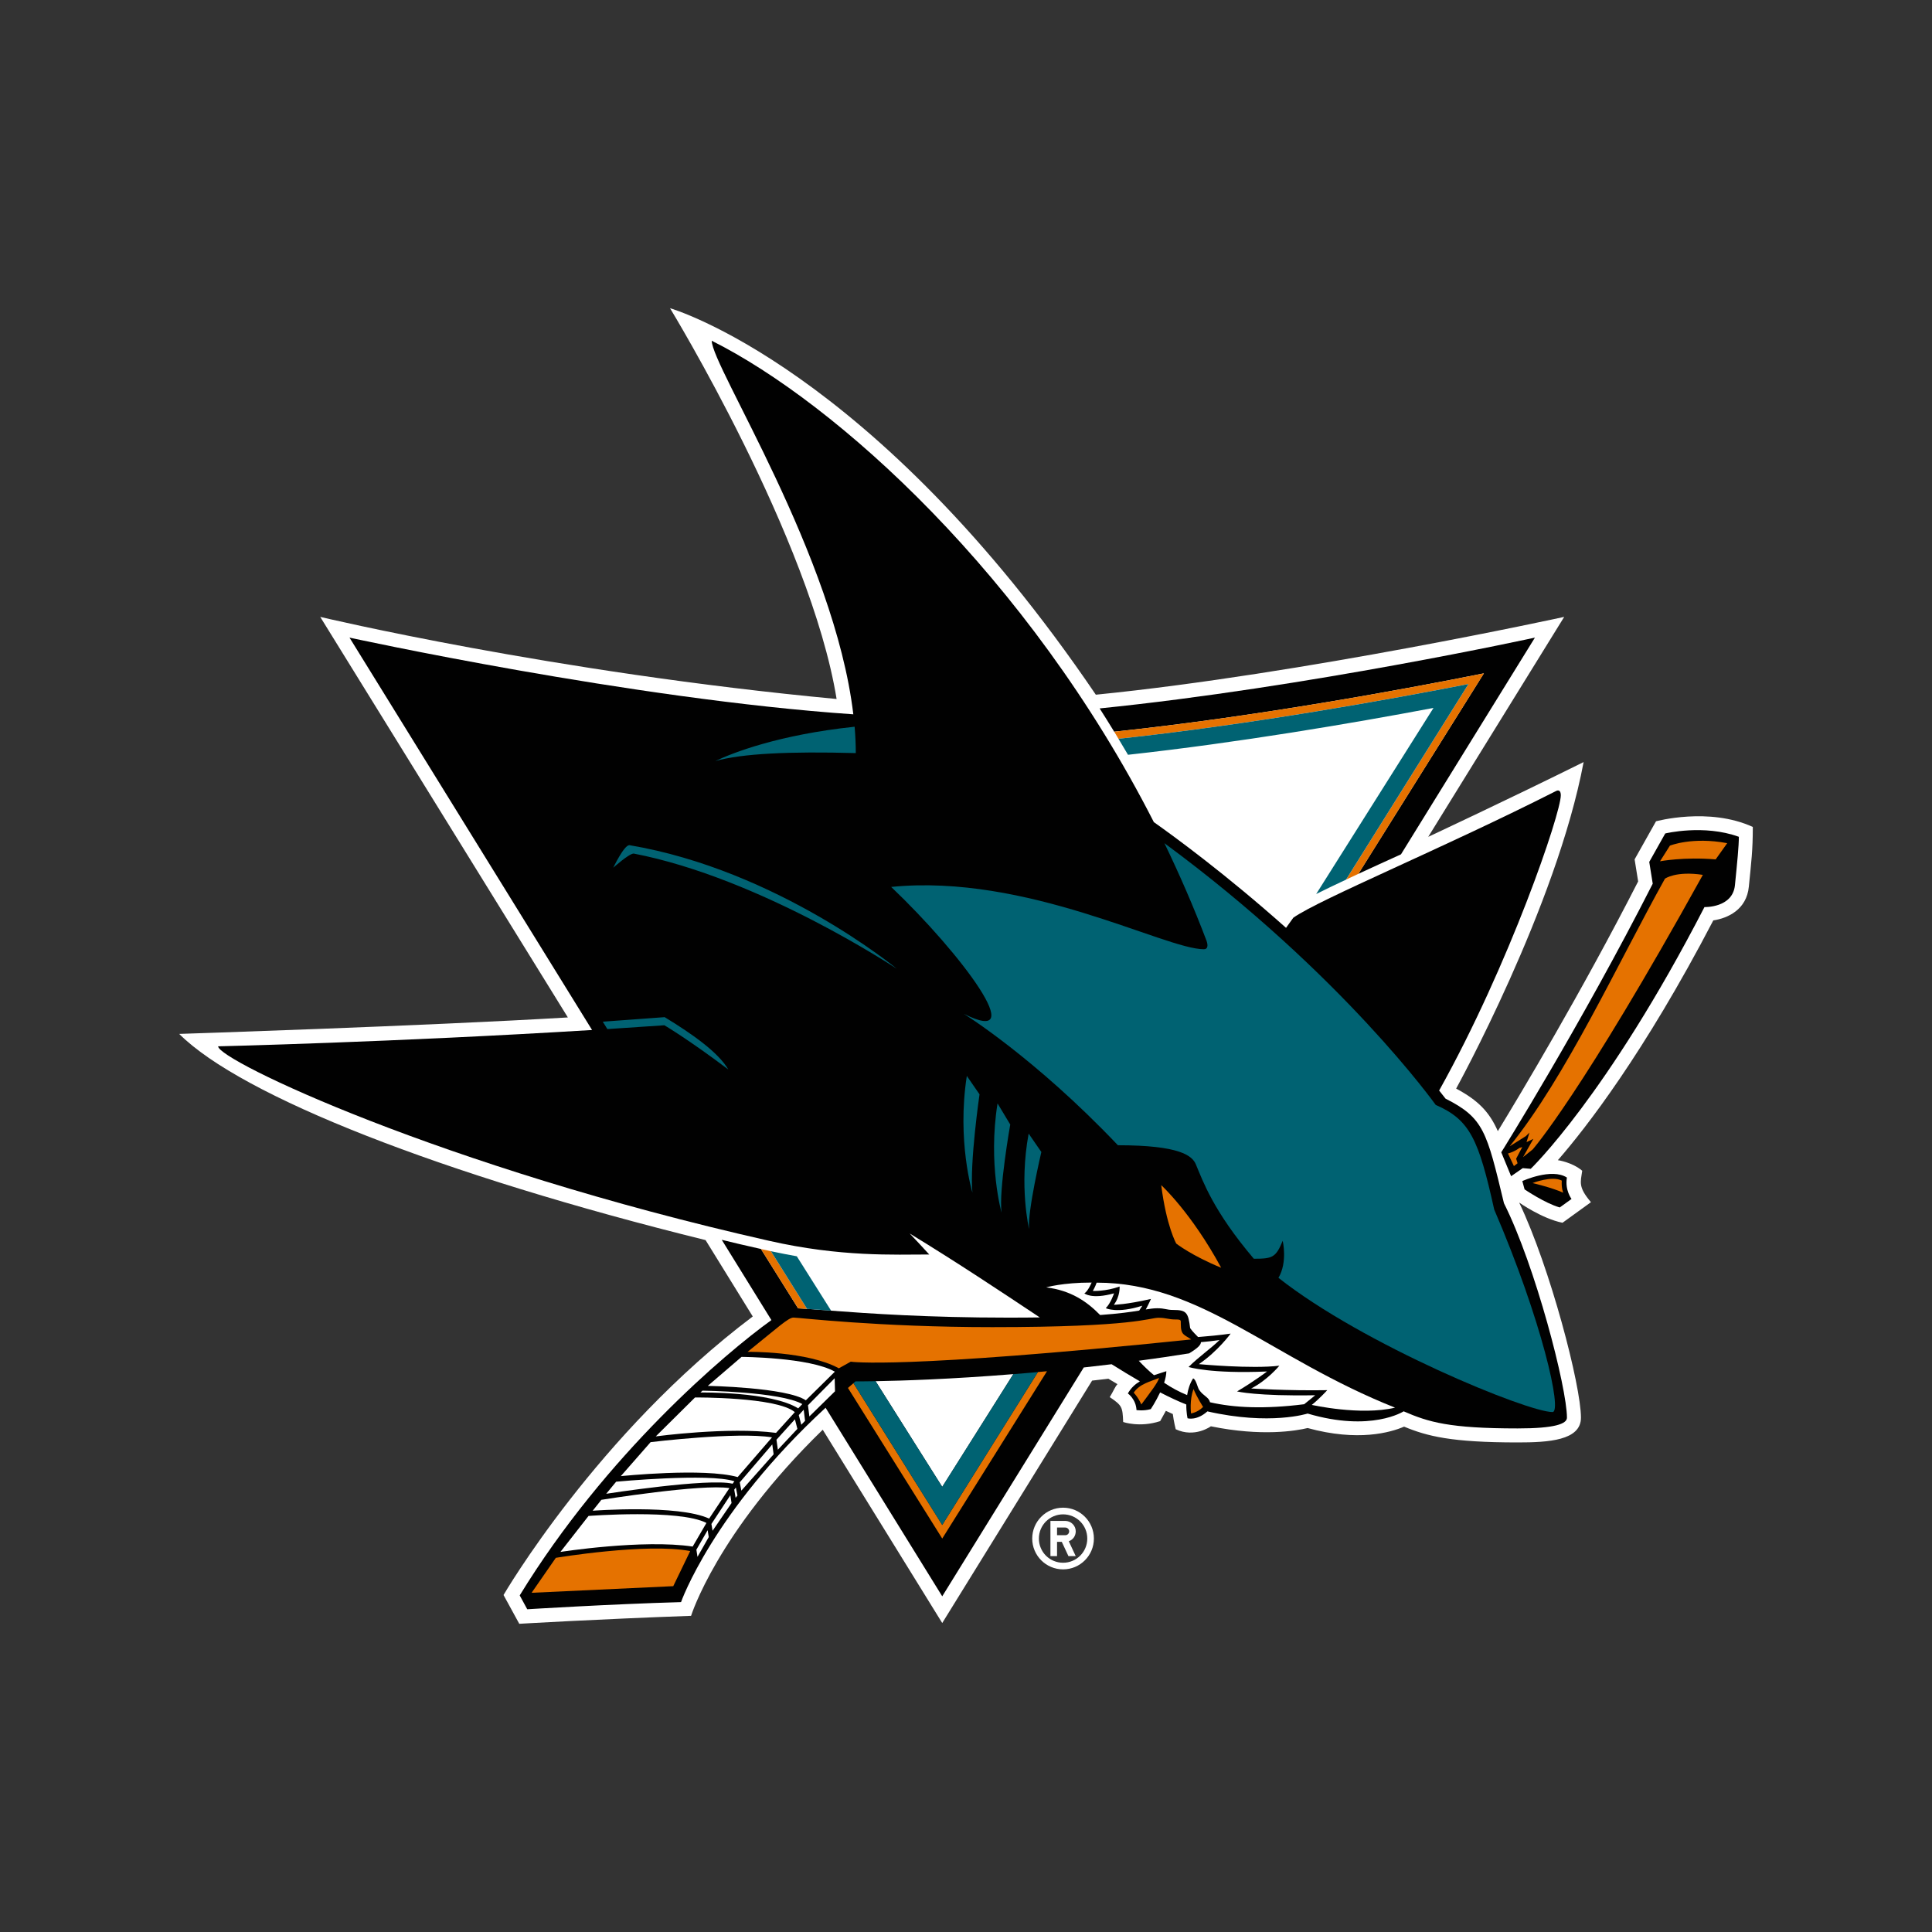 <svg width="40" height="40" viewBox="0 0 40 40" fill="none" xmlns="http://www.w3.org/2000/svg">
<rect x="0" y="0" width="40" height="40" fill="#333333" stroke="none"/>
<path d="M22.01 31.215C21.657 31.215 21.371 31.501 21.371 31.854C21.371 32.206 21.657 32.492 22.01 32.492C22.362 32.492 22.648 32.206 22.648 31.854C22.648 31.501 22.362 31.215 22.01 31.215ZM22.01 32.355C21.944 32.355 21.879 32.342 21.818 32.317C21.757 32.292 21.702 32.255 21.655 32.209C21.609 32.162 21.572 32.107 21.547 32.046C21.521 31.985 21.509 31.92 21.509 31.854C21.509 31.577 21.733 31.353 22.01 31.353C22.287 31.353 22.511 31.577 22.511 31.854C22.511 32.131 22.287 32.355 22.01 32.355ZM22.272 31.706C22.272 31.677 22.267 31.649 22.256 31.623C22.245 31.597 22.229 31.573 22.209 31.553C22.189 31.533 22.165 31.517 22.139 31.506C22.112 31.495 22.084 31.489 22.056 31.489H21.748V32.218H21.885V31.922H21.983L22.121 32.218H22.272L22.128 31.91C22.17 31.895 22.207 31.867 22.233 31.831C22.258 31.794 22.272 31.75 22.272 31.706ZM22.056 31.785H21.885V31.626H22.056C22.1 31.626 22.136 31.662 22.136 31.706C22.136 31.727 22.127 31.747 22.112 31.762C22.097 31.777 22.077 31.785 22.056 31.785Z" fill="white"/>
<path d="M34.286 17.004L33.843 17.792L33.916 18.249C32.745 20.542 31.468 22.67 31.011 23.419C30.834 23.017 30.6 22.78 30.148 22.538C30.148 22.538 32.225 18.768 32.787 15.778C31.216 16.557 29.57 17.326 29.57 17.326L32.385 12.772C32.385 12.772 26.971 13.956 22.688 14.383C18.071 7.581 13.872 6.381 13.872 6.381C13.872 6.381 16.78 11.142 17.321 14.472C11.432 13.919 6.63 12.772 6.63 12.772L11.757 21.065C8.757 21.243 3.71 21.406 3.71 21.406C4.997 22.692 9.135 24.323 14.608 25.675L15.585 27.256C12.366 29.682 10.425 33.023 10.425 33.023L10.751 33.619C10.751 33.619 12.348 33.524 14.308 33.454C14.308 33.454 14.841 31.732 17.034 29.601L19.508 33.603L22.611 28.584L22.948 28.545L23.136 28.658C23.085 28.709 23.05 28.808 22.976 28.926C23.234 29.101 23.241 29.13 23.254 29.441C23.254 29.441 23.596 29.562 24.02 29.423L24.138 29.21L24.282 29.276C24.3 29.427 24.342 29.591 24.342 29.591C24.736 29.776 25.07 29.53 25.07 29.53C26.124 29.746 26.837 29.623 27.073 29.566C28.116 29.852 28.79 29.658 29.07 29.537C29.549 29.735 30.046 29.864 31.422 29.864C32.056 29.864 32.732 29.825 32.732 29.351C32.732 28.687 32.097 26.248 31.453 24.898C31.453 24.898 31.926 25.231 32.35 25.316L32.939 24.89C32.672 24.575 32.723 24.483 32.758 24.239C32.548 24.061 32.254 24.02 32.254 24.02C32.83 23.359 34.033 21.817 35.472 19.056C35.774 19.01 36.162 18.833 36.208 18.356C36.259 17.838 36.29 17.614 36.29 17.121C35.38 16.704 34.286 17.004 34.286 17.004V17.004Z" fill="white"/>
<path d="M30.722 13.941L28.123 18.092C28.407 17.96 28.707 17.824 29.006 17.688L31.779 13.201C31.779 13.201 27.061 14.232 22.767 14.667C22.869 14.826 22.969 14.987 23.068 15.149C26.017 14.838 29.094 14.267 30.722 13.941Z" fill="#010101"/>
<path d="M31.138 24.912C30.779 23.419 30.72 23.147 29.928 22.746L29.796 22.578C31.257 19.961 32.315 16.839 32.315 16.465C32.315 16.375 32.273 16.348 32.219 16.376C29.894 17.555 27.342 18.606 26.777 19L26.626 19.21C25.376 18.096 24.303 17.313 23.889 17.021C21.29 11.922 17.304 8.339 14.736 7.055C14.736 7.587 17.277 11.5 17.667 14.789C13.069 14.475 7.236 13.201 7.236 13.201L12.258 21.325C8.134 21.578 4.516 21.663 4.516 21.663C4.516 21.95 9.121 24.152 15.921 25.689C17.407 26.027 18.515 25.973 19.239 25.973C19.106 25.827 18.971 25.681 18.834 25.538C19.82 26.139 20.719 26.738 21.528 27.276C21.325 27.279 21.104 27.28 20.86 27.28C19.225 27.28 17.989 27.195 17.207 27.136C17.013 27.121 16.846 27.108 16.709 27.099C16.639 27.094 16.578 27.091 16.524 27.088L15.755 25.859C15.445 25.791 15.148 25.719 14.943 25.669L15.971 27.331C15.011 28.021 12.546 30.114 10.76 33.031L10.916 33.318C10.916 33.318 12.642 33.211 14.1 33.17C14.1 33.17 14.754 31.304 17.093 29.146L19.508 33.05L22.438 28.312C22.627 28.291 22.819 28.269 23.015 28.245C23.218 28.372 23.413 28.491 23.6 28.599C23.5 28.659 23.416 28.735 23.351 28.85C23.351 28.85 23.519 28.966 23.53 29.194C23.53 29.194 23.675 29.217 23.826 29.174C23.826 29.174 23.93 29.018 24.019 28.828C24.211 28.927 24.392 29.012 24.561 29.079C24.559 29.243 24.587 29.364 24.587 29.364C24.587 29.364 24.774 29.421 24.998 29.221C26.297 29.517 27.073 29.266 27.073 29.266C28.391 29.656 29.061 29.22 29.061 29.22C29.577 29.444 30.008 29.574 31.422 29.574C32.189 29.574 32.442 29.48 32.442 29.351C32.442 28.735 31.79 26.21 31.138 24.912V24.912ZM19.508 30.784L18.128 28.596C18.663 28.587 19.683 28.555 20.98 28.45L19.508 30.784Z" fill="#010101"/>
<path d="M31.518 24.453L31.565 24.625C31.565 24.625 31.988 24.913 32.293 24.999L32.537 24.823C32.537 24.823 32.397 24.643 32.441 24.38C32.124 24.174 31.518 24.453 31.518 24.453ZM34.477 17.256L34.146 17.845L34.218 18.296C32.734 21.215 31.082 23.857 31.082 23.857L31.286 24.352L31.527 24.185L31.692 24.199C31.692 24.199 33.274 22.686 35.289 18.78C35.289 18.78 35.873 18.8 35.92 18.327C35.968 17.849 36.001 17.517 36.001 17.325C35.275 17.061 34.477 17.256 34.477 17.256V17.256Z" fill="#010101"/>
<path d="M17.67 28.637C17.631 28.669 17.595 28.703 17.556 28.736L19.508 31.854L21.677 28.39C21.614 28.396 21.551 28.401 21.489 28.407L19.508 31.573L17.67 28.637ZM30.403 14.162L27.868 18.212C27.952 18.172 28.037 18.134 28.124 18.092L30.723 13.941C29.094 14.267 26.017 14.838 23.069 15.149C23.098 15.198 23.127 15.247 23.157 15.296C25.932 14.997 28.8 14.475 30.403 14.162ZM16.709 27.099L15.961 25.905C15.893 25.89 15.824 25.875 15.755 25.86L16.524 27.088C16.579 27.091 16.64 27.095 16.709 27.099ZM23.63 29.078C23.83 28.808 23.966 28.636 23.998 28.528C23.822 28.604 23.596 28.647 23.472 28.834C23.472 28.834 23.562 28.922 23.63 29.078ZM24.659 29.264C24.659 29.264 24.792 29.246 24.909 29.129C24.909 29.129 24.785 28.938 24.711 28.759C24.623 28.983 24.659 29.264 24.659 29.264H24.659ZM24.042 24.537C24.149 25.387 24.353 25.747 24.353 25.747C24.353 25.747 24.673 25.998 25.283 26.247C24.667 25.108 24.042 24.537 24.042 24.537ZM17.368 28.329L17.614 28.192C17.614 28.192 18.622 28.355 24.662 27.732C24.518 27.627 24.447 27.648 24.447 27.407C24.447 27.331 24.46 27.318 24.328 27.318C24.197 27.318 24.14 27.283 23.985 27.283C23.791 27.283 23.502 27.477 20.543 27.477C18.188 27.477 16.538 27.279 16.429 27.279C16.321 27.279 16.109 27.481 15.479 27.988C15.479 27.988 16.719 27.972 17.368 28.33V28.329ZM14.29 32.113C13.382 31.94 11.508 32.253 11.508 32.253L11.006 32.977L13.939 32.84L14.29 32.113ZM34.471 18.192C33.49 19.954 32.423 22.288 31.256 23.733L31.592 23.522L31.666 23.449L31.605 23.647L31.747 23.579L31.533 23.957L31.733 23.797C31.733 23.797 32.731 22.674 35.256 18.113C34.694 18.028 34.471 18.192 34.471 18.192ZM34.574 17.508L34.369 17.832C34.369 17.832 34.864 17.737 35.521 17.793L35.76 17.457C35.035 17.32 34.574 17.508 34.574 17.508V17.508Z" fill="#E57200"/>
<path d="M31.459 23.766C31.459 23.766 31.366 23.842 31.221 23.882L31.344 24.143L31.42 24.084L31.39 23.99L31.517 23.749L31.459 23.766ZM32.335 24.443C32.13 24.336 31.73 24.494 31.73 24.494C31.73 24.494 32.136 24.589 32.365 24.694C32.365 24.694 32.324 24.6 32.335 24.443Z" fill="#E57200"/>
<path d="M16.709 27.099C16.846 27.108 17.013 27.121 17.207 27.136L16.497 26.01C16.331 25.981 16.148 25.944 15.961 25.905L16.709 27.099ZM18.128 28.596C17.86 28.601 17.712 28.6 17.712 28.6C17.697 28.612 17.684 28.625 17.67 28.637L19.508 31.573L21.489 28.407C21.314 28.423 21.146 28.438 20.98 28.45L19.508 30.784L18.128 28.596ZM29.679 14.657L27.25 18.51C27.433 18.418 27.642 18.318 27.868 18.212L30.403 14.162C28.8 14.475 25.932 14.997 23.157 15.296C23.223 15.405 23.289 15.516 23.354 15.627C25.634 15.376 27.971 14.979 29.679 14.657H29.679ZM17.718 15.592C17.718 15.412 17.71 15.231 17.694 15.046C16.114 15.213 15.172 15.586 14.811 15.756C15.365 15.601 16.349 15.554 17.718 15.592ZM29.725 22.876C29.725 22.876 27.803 20.179 24.108 17.457C24.422 18.107 24.714 18.777 24.977 19.47C25.014 19.568 25.009 19.653 24.926 19.653C24.116 19.653 21.259 18.081 18.451 18.363C19.909 19.751 21.359 21.699 19.953 20.989C19.953 20.989 21.421 21.895 23.145 23.711C24.428 23.711 24.684 23.928 24.759 24.107C24.905 24.454 25.118 25.07 25.959 26.061C26.345 26.061 26.415 26.036 26.557 25.689C26.557 25.689 26.662 26.132 26.469 26.456C28.221 27.84 31.623 29.235 32.143 29.235C32.352 29.235 31.921 27.331 30.936 25.042C30.614 23.591 30.436 23.185 29.725 22.876ZM13.755 21.227C13.755 21.227 14.257 21.522 15.079 22.143C14.877 21.794 14.344 21.413 13.761 21.059L12.48 21.153L12.575 21.306C12.966 21.281 13.36 21.254 13.755 21.227V21.227ZM21.297 23.47C21.094 24.566 21.306 25.445 21.306 25.445C21.271 25.079 21.56 23.851 21.56 23.851L21.297 23.47V23.47ZM20.653 22.845C20.451 24.102 20.736 25.105 20.736 25.105C20.675 24.643 20.916 23.282 20.916 23.282L20.653 22.845ZM20.017 22.276C19.808 23.62 20.133 24.693 20.133 24.693C20.073 24.081 20.28 22.657 20.28 22.657L20.017 22.276ZM18.568 20.058C18.568 20.058 16.097 18.014 13.03 17.498C12.919 17.498 12.697 17.965 12.697 17.965C12.697 17.965 13.022 17.672 13.12 17.672C15.747 18.178 18.568 20.058 18.568 20.058Z" fill="#006272"/>
<path d="M25.612 28.808C25.97 28.596 26.233 28.395 26.233 28.395C25.052 28.446 24.608 28.302 24.608 28.302C24.819 28.091 25.082 27.91 25.25 27.743C25.122 27.763 24.992 27.777 24.864 27.788C24.863 27.845 24.8 27.91 24.62 28.02C24.273 28.075 23.925 28.127 23.577 28.173C23.674 28.276 23.777 28.377 23.892 28.472C23.972 28.446 24.057 28.42 24.148 28.389C24.148 28.462 24.129 28.545 24.102 28.628C24.251 28.73 24.411 28.815 24.578 28.884C24.597 28.768 24.632 28.647 24.702 28.538C24.762 28.555 24.794 28.729 24.828 28.777C24.915 28.905 25.03 28.926 25.051 29.032C25.546 29.146 26.174 29.177 27.002 29.073L27.231 28.887C26.02 28.909 25.612 28.808 25.612 28.808L25.612 28.808ZM23.651 27.033C23.122 27.202 22.894 27.084 22.894 27.084C22.998 26.98 23.065 26.777 23.065 26.777C22.597 26.908 22.451 26.778 22.451 26.778C22.526 26.733 22.601 26.554 22.601 26.554C21.993 26.554 21.661 26.654 21.661 26.654C22.166 26.717 22.496 26.939 22.777 27.226C23.174 27.197 23.416 27.162 23.586 27.134L23.651 27.033Z" fill="white"/>
<path d="M22.626 26.727C22.626 26.727 22.883 26.742 23.18 26.636C23.18 26.636 23.196 26.835 23.061 27.014C23.061 27.014 23.312 27.012 23.829 26.893C23.829 26.893 23.785 26.996 23.722 27.111C23.816 27.096 23.886 27.086 23.96 27.086C24.126 27.086 24.146 27.121 24.292 27.121C24.567 27.121 24.601 27.178 24.641 27.498C24.697 27.579 24.761 27.634 24.805 27.682C25.009 27.666 25.243 27.644 25.479 27.611C25.479 27.611 25.216 27.975 24.821 28.243C24.821 28.243 25.919 28.346 26.488 28.275C26.488 28.275 26.242 28.575 25.904 28.747C25.904 28.747 26.663 28.796 27.479 28.782C27.479 28.782 27.319 28.959 27.159 29.087C27.159 29.087 28.167 29.314 28.883 29.144C26.295 28.115 24.871 26.556 22.705 26.556C22.673 26.648 22.626 26.727 22.626 26.727ZM12.185 31.386L11.603 32.131C11.603 32.131 13.314 31.864 14.341 32.02L14.626 31.531C14.066 31.241 12.185 31.386 12.185 31.386H12.185Z" fill="white"/>
<path d="M12.451 31.052L12.271 31.278C12.271 31.278 14.038 31.143 14.682 31.441L15.102 30.81C14.53 30.718 12.451 31.052 12.451 31.052ZM12.757 30.677L12.551 30.927C12.551 30.927 14.668 30.597 15.168 30.719L15.205 30.668C14.681 30.495 12.757 30.677 12.757 30.677L12.757 30.677ZM13.47 29.858L12.853 30.562C12.853 30.562 14.568 30.384 15.273 30.581L15.984 29.759C15.261 29.64 13.47 29.858 13.47 29.858ZM14.39 28.933L13.577 29.739C13.577 29.739 15.077 29.536 16.067 29.666L16.456 29.237C16.085 28.921 14.39 28.933 14.39 28.933Z" fill="white"/>
<path d="M14.544 28.792L14.502 28.83C14.502 28.83 15.965 28.808 16.526 29.159L16.611 29.07C16.157 28.812 14.544 28.792 14.544 28.792ZM15.353 28.093L14.654 28.693C14.654 28.693 16.284 28.723 16.684 28.992L17.285 28.399C16.757 28.1 15.353 28.093 15.353 28.093ZM14.418 32.085L14.441 32.233L14.674 31.823L14.651 31.681L14.418 32.085ZM14.729 31.552L14.753 31.693L15.146 31.119L15.121 30.957L14.729 31.552ZM15.202 30.842L15.23 31.011L15.268 30.963L15.235 30.797L15.202 30.842ZM15.316 30.69L15.349 30.862L16.017 30.11L15.989 29.905L15.316 30.69ZM16.076 29.808L16.105 30.015L16.509 29.583L16.458 29.385L16.076 29.808ZM16.538 29.298L16.59 29.498L16.668 29.416L16.64 29.187L16.538 29.298ZM16.728 29.094L16.757 29.326L17.288 28.805L17.281 28.535L16.728 29.094Z" fill="white"/>
</svg>
